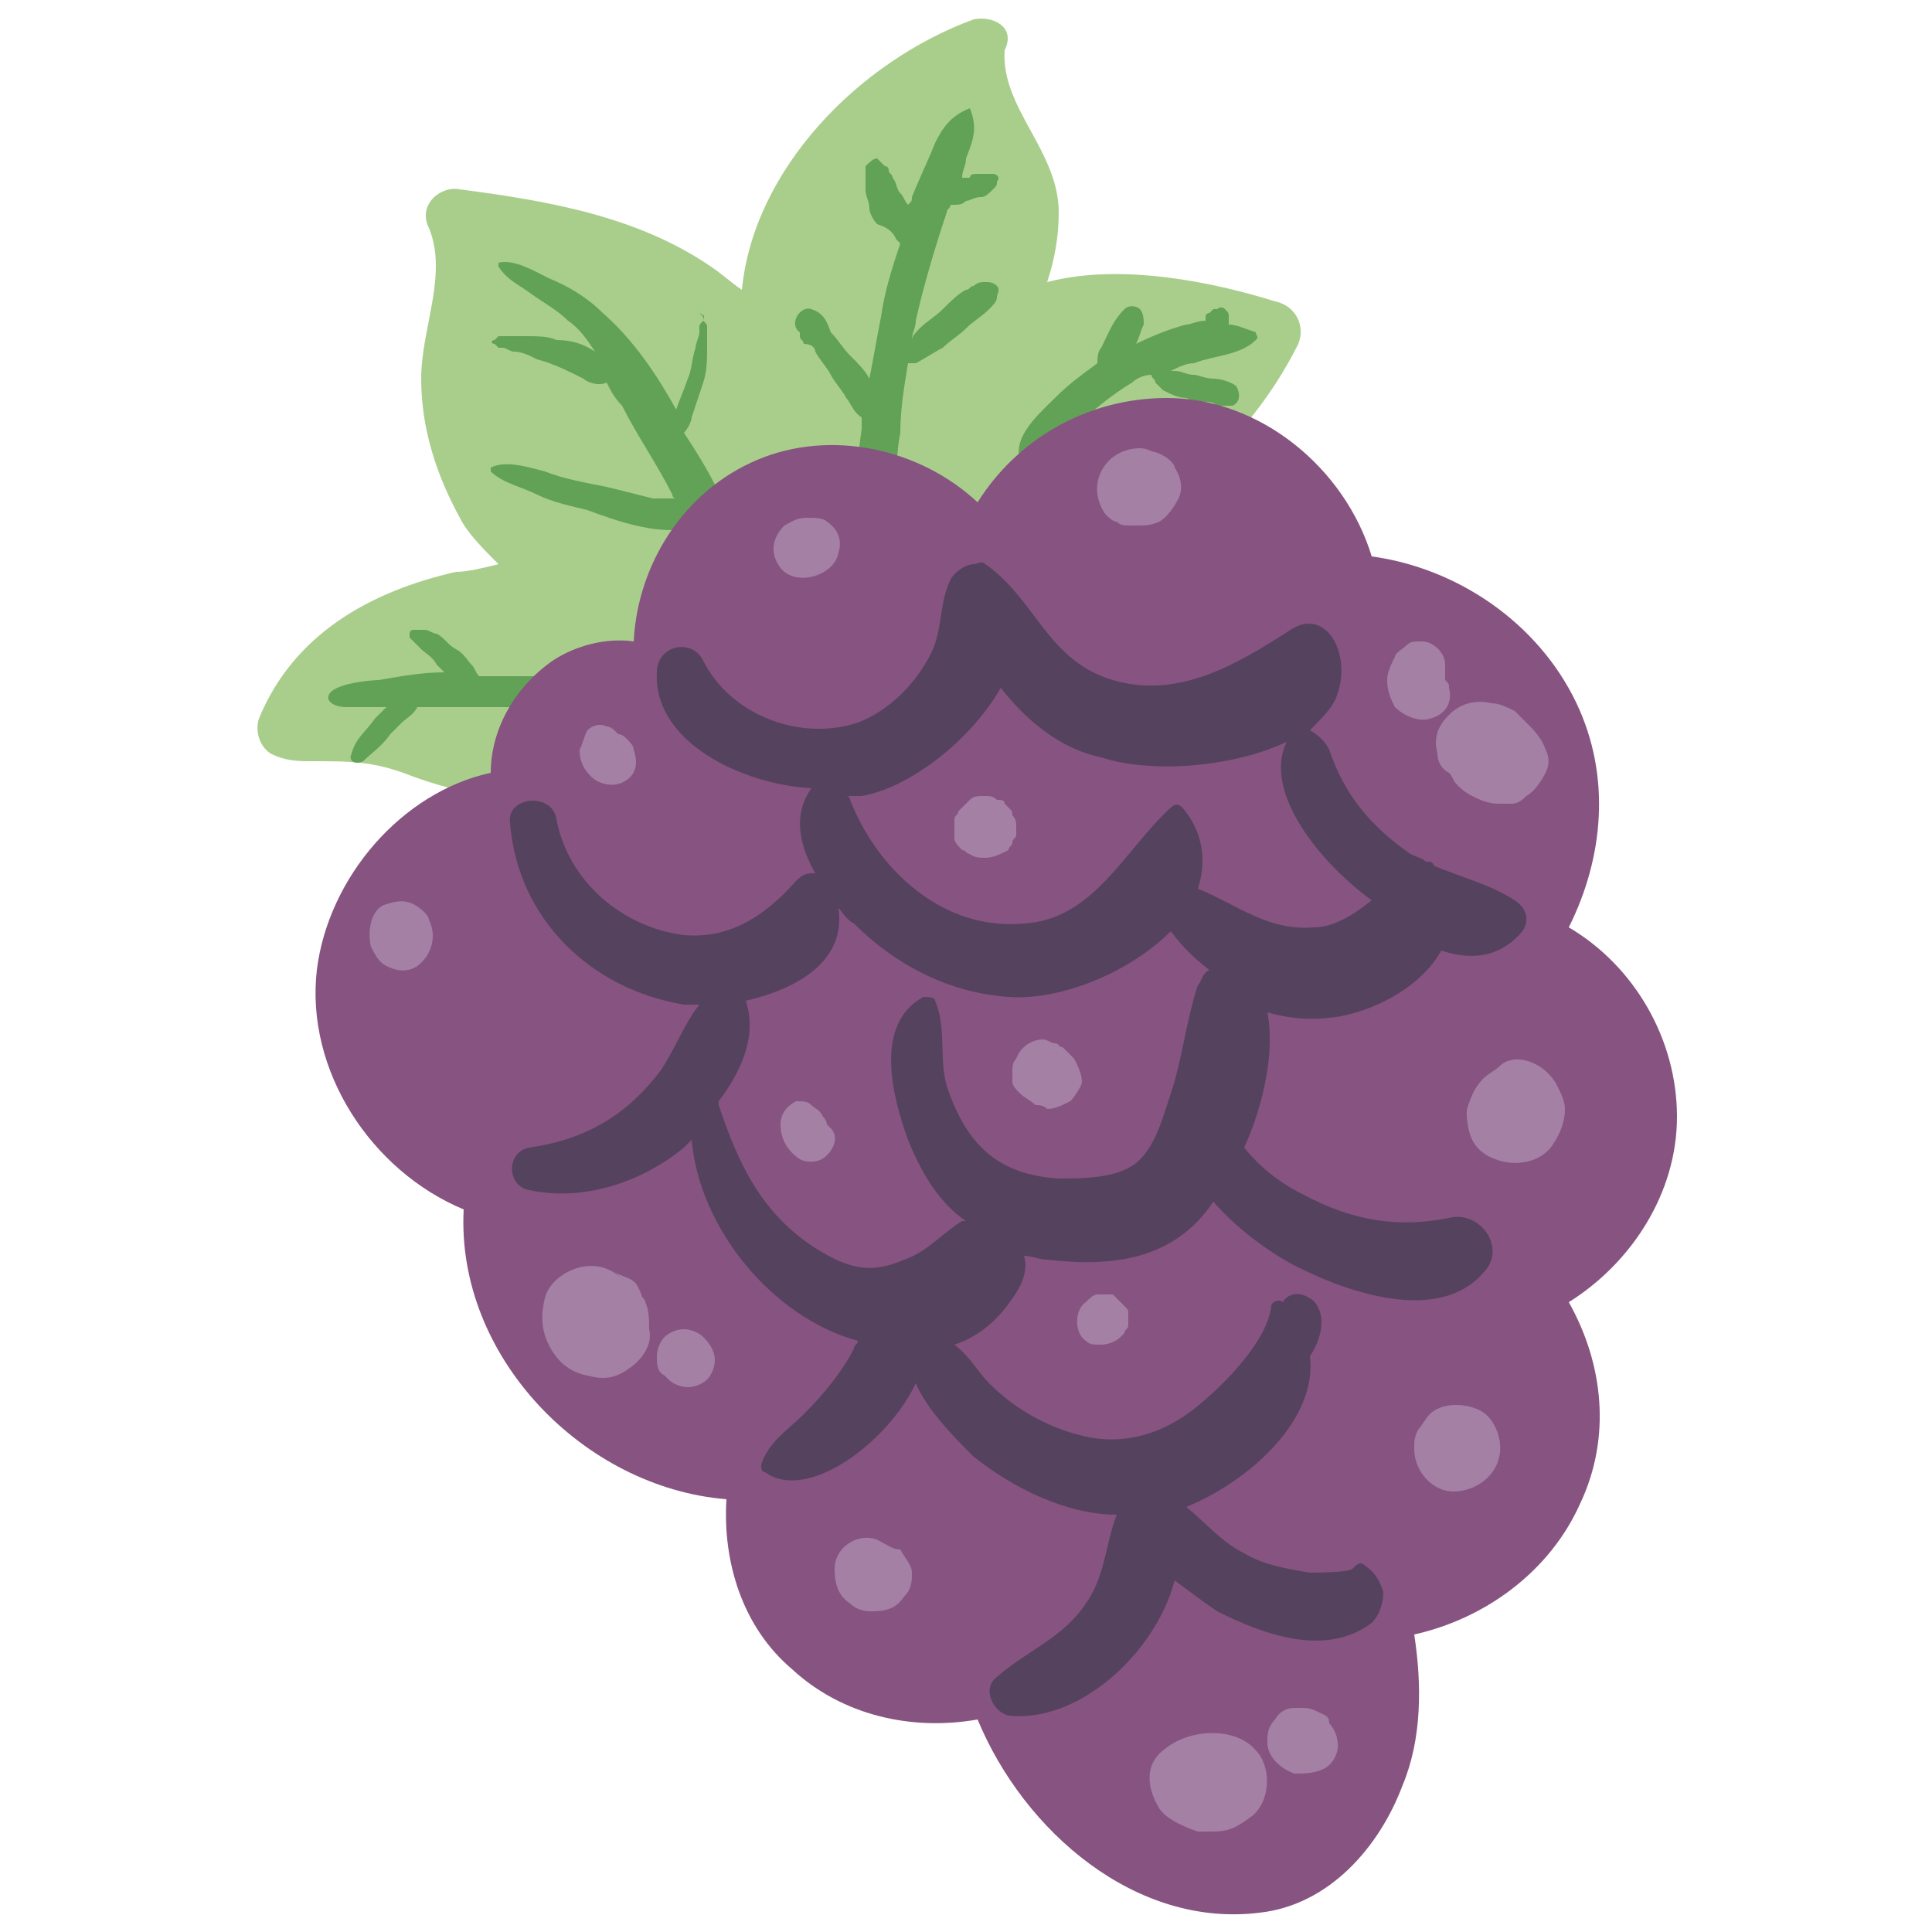 <?xml version="1.0" encoding="utf-8"?>
<!-- Generator: Adobe Illustrator 25.4.1, SVG Export Plug-In . SVG Version: 6.00 Build 0)  -->
<svg version="1.1" id="圖層_1" xmlns="http://www.w3.org/2000/svg" xmlns:xlink="http://www.w3.org/1999/xlink" x="0px" y="0px"
	 viewBox="0 0 50 50" style="enable-background:new 0 0 50 50;" xml:space="preserve">
<style type="text/css">
	.st0{fill:#A9CE8B;}
	.st1{fill:#61A256;}
	.st2{fill:#875381;}
	.st3{fill:#55425F;}
	.st4{fill:#A480A5;}
</style>
<g>
	<path class="st0" d="M25.2,0.5c-3,1.1-5.7,3.9-6,7c-0.3-0.2-0.5-0.4-0.8-0.6c-1.9-1.3-4.2-1.7-6.5-2c-0.5-0.1-1.1,0.4-0.8,1
		c0.5,1.2-0.2,2.6-0.2,3.9c0,1.3,0.4,2.5,1,3.6c0.2,0.4,0.6,0.8,1,1.2c-0.4,0.1-0.8,0.2-1.1,0.2c-2.2,0.5-4.2,1.6-5.1,3.8
		c-0.1,0.3,0,0.7,0.3,0.9c0.4,0.2,0.7,0.2,1.1,0.2c1,0,1.6,0,2.6,0.4c1.1,0.4,2.2,0.6,3.4,0.6c1.9-0.1,4.1-0.8,5.3-2.3
		c0,0,0,0.1,0,0.1c0,0.1,0.1,0.1,0.1,0.1c1.1,0.1,1.2-0.8,1.6-1.6c1.1-2.3,3.3-2,5.4-2.5c3.1-0.7,5.7-2.8,7.1-5.6
		c0.2-0.5-0.1-1-0.6-1.1c-1.6-0.5-4-1-5.9-0.5c0.2-0.6,0.3-1.2,0.3-1.8c0-1.6-1.5-2.7-1.4-4.2C26.3,0.7,25.7,0.4,25.2,0.5z"/>
	<path class="st1" d="M14.6,17.5c-0.3,0-0.6,0-0.9,0c-0.4,0-0.9,0-1.3,0c-0.1-0.1-0.1-0.2-0.2-0.3c-0.1-0.1-0.2-0.3-0.4-0.4
		c-0.2-0.1-0.3-0.3-0.5-0.4c-0.1,0-0.2-0.1-0.3-0.1c0,0-0.1,0-0.2,0c0,0-0.1,0-0.1,0c0,0-0.1,0,0,0c-0.1,0-0.1,0.1-0.1,0.1
		c0,0,0,0.1,0,0.1c0,0,0.1,0.1,0.1,0.1c0.1,0.1,0.1,0.1,0.2,0.2c0.1,0.1,0.3,0.2,0.4,0.4c0.1,0.1,0.1,0.1,0.2,0.2
		c-0.6,0-1.1,0.1-1.7,0.2c-0.2,0-1.4,0.1-1.3,0.5c0.1,0.2,0.4,0.2,0.5,0.2c0.3,0,0.6,0,0.8,0c0.1,0,0.1,0,0.2,0
		c-0.1,0.1-0.2,0.2-0.3,0.3c-0.2,0.3-0.5,0.5-0.6,0.9c-0.1,0.2,0.1,0.3,0.3,0.2c0.2-0.2,0.5-0.4,0.7-0.7c0.1-0.1,0.2-0.2,0.3-0.3
		c0.1-0.1,0.3-0.2,0.4-0.4c0,0,0,0,0,0c0.2,0,0.5,0,0.7,0c0.6,0,1.1,0,1.7,0c0.3,0,0.6,0,0.9,0c0.1,0,0.3,0,0.4,0c0.1,0,0.1,0,0.2,0
		c0,0,0.1,0,0.1,0c0,0,0,0,0,0c0,0,0.1,0,0.1,0c0.2,0,0.3-0.1,0.3-0.3C15.2,17.7,15,17.5,14.6,17.5z"/>
	<path class="st1" d="M18.2,8.3C18.1,8.3,18.1,8.3,18.2,8.3c-0.1,0.1-0.1,0.1-0.1,0.2c0,0,0,0,0,0c0,0,0,0.1,0,0.1
		c0,0.1-0.1,0.3-0.1,0.4c-0.1,0.3-0.1,0.6-0.2,0.8c-0.1,0.3-0.2,0.5-0.3,0.8c-0.5-0.9-1.1-1.8-1.9-2.5c-0.4-0.4-0.9-0.7-1.4-0.9
		c-0.4-0.2-0.9-0.5-1.3-0.4c0,0,0,0,0,0.1c0.2,0.3,0.4,0.4,0.7,0.6c0.4,0.3,0.8,0.5,1.1,0.8c0.3,0.2,0.5,0.5,0.7,0.8
		c-0.3-0.2-0.6-0.3-1-0.3c-0.2-0.1-0.5-0.1-0.8-0.1c-0.1,0-0.3,0-0.4,0c-0.1,0-0.1,0-0.2,0c0,0-0.1,0-0.1,0c0,0-0.1,0.1-0.1,0.1
		c-0.1,0-0.1,0.1,0,0.1c0,0,0.1,0.1,0.1,0.1c0,0,0.1,0,0.1,0c0.1,0,0.2,0.1,0.3,0.1c0.2,0,0.4,0.1,0.6,0.2c0.4,0.1,0.8,0.3,1.2,0.5
		c0.1,0.1,0.4,0.2,0.6,0.1c0.1,0.2,0.2,0.4,0.4,0.6c0.4,0.8,0.9,1.5,1.3,2.3c0,0,0,0.1,0.1,0.1c-0.2,0-0.4,0-0.6,0
		c-0.4-0.1-0.8-0.2-1.2-0.3c-0.5-0.1-1.1-0.2-1.6-0.4c-0.4-0.1-1-0.3-1.4-0.1c0,0,0,0,0,0.1c0.3,0.3,0.8,0.4,1.2,0.6
		c0.4,0.2,0.9,0.3,1.3,0.4c0.8,0.3,1.7,0.6,2.5,0.5c0.1,0,0.1,0,0.2,0c0,0.1,0.1,0.2,0.1,0.3c0.1,0.2,0.6,0.8,0.4,0.9
		c-0.1,0-0.1,0.2,0,0.2c0.7,0.4,0.9-0.7,0.7-1.1c-0.3-1-0.8-1.9-1.4-2.8c0.1-0.1,0.2-0.3,0.2-0.4c0.1-0.3,0.2-0.6,0.3-0.9
		c0.1-0.3,0.1-0.6,0.1-0.9c0-0.2,0-0.3,0-0.5c0-0.1,0-0.1-0.1-0.2c0,0,0-0.1,0-0.1c0,0,0,0-0.1-0.1C18.3,8.2,18.2,8.2,18.2,8.3z"/>
	<path class="st1" d="M25.1,2.8c-0.5,0.2-0.7,0.5-0.9,0.9c-0.2,0.5-0.4,0.9-0.6,1.4c0,0.1,0,0.1-0.1,0.2c-0.1-0.1-0.1-0.2-0.2-0.3
		c-0.1-0.1-0.1-0.3-0.2-0.4c0-0.1-0.1-0.1-0.1-0.2c0,0,0-0.1-0.1-0.1c0,0-0.1-0.1-0.1-0.1c0,0,0,0,0,0c0,0,0,0,0,0
		c0,0-0.1-0.1-0.1-0.1c-0.1,0-0.2,0.1-0.3,0.2c0,0,0,0,0,0.1c0,0,0,0.1,0,0.1c0,0,0,0.1,0,0.1c0,0.1,0,0.2,0,0.3
		c0,0.2,0.1,0.3,0.1,0.5c0,0.1,0.1,0.3,0.2,0.4C23,5.9,23.1,6,23.2,6.2c0,0,0.1,0.1,0.1,0.1c-0.2,0.6-0.4,1.2-0.5,1.9
		c-0.1,0.5-0.2,1.1-0.3,1.6c-0.1-0.2-0.3-0.4-0.5-0.6c-0.2-0.2-0.3-0.4-0.5-0.6C21.4,8.3,21.3,8.1,21,8c-0.3-0.1-0.6,0.4-0.3,0.6
		c0,0,0,0,0,0.1c0,0.1,0.1,0.1,0.1,0.2C21,8.9,21.1,9,21.1,9.1c0.1,0.2,0.3,0.4,0.4,0.6c0.1,0.2,0.3,0.4,0.4,0.6
		c0.1,0.1,0.2,0.4,0.4,0.5c0,0.1,0,0.2,0,0.3c-0.1,0.7-0.3,2.2,0.4,2.7c0,0,0.1,0,0.1,0c0.3-0.3,0.3-0.7,0.4-1.1c0-0.5,0-1,0.1-1.5
		c0-0.6,0.1-1.2,0.2-1.8c0.1,0,0.1,0,0.2,0c0.2-0.1,0.5-0.3,0.7-0.4c0.2-0.2,0.4-0.3,0.6-0.5c0.2-0.2,0.4-0.3,0.6-0.5
		c0.1-0.1,0.2-0.2,0.2-0.3c0-0.1,0.1-0.2,0-0.3c-0.1-0.1-0.2-0.1-0.3-0.1c-0.1,0-0.2,0-0.3,0.1c-0.1,0-0.1,0.1-0.2,0.1
		c-0.2,0.1-0.4,0.3-0.6,0.5c-0.2,0.2-0.4,0.3-0.6,0.5c-0.1,0.1-0.2,0.2-0.2,0.3c0-0.2,0.1-0.3,0.1-0.5c0.2-0.9,0.5-1.9,0.8-2.8
		c0-0.1,0.1-0.1,0.1-0.2c0,0,0,0,0.1,0c0.1,0,0.2,0,0.3-0.1c0.1,0,0.2-0.1,0.4-0.1c0.1,0,0.2-0.1,0.3-0.2c0.1-0.1,0.1-0.1,0.1-0.2
		c0,0,0,0,0,0c0.1-0.1,0-0.2-0.1-0.2c0,0,0,0-0.1,0c0,0-0.1,0-0.2,0c0,0,0,0,0,0c0.1,0,0,0,0,0c0,0-0.1,0-0.1,0
		c-0.1,0-0.2,0-0.2,0.1c0,0-0.1,0-0.1,0c0,0,0,0,0,0c0,0-0.1,0-0.1,0C24.9,4.4,25,4.3,25,4.1C25.2,3.6,25.3,3.3,25.1,2.8
		C25.2,2.8,25.2,2.8,25.1,2.8z"/>
	<path class="st1" d="M31.8,8.4c0-0.1,0-0.1,0-0.2c0-0.1,0-0.1-0.1-0.2c-0.1-0.1-0.2,0-0.2,0c0,0,0,0-0.1,0c0,0-0.1,0.1-0.1,0.1
		c0,0,0,0,0,0c0,0,0,0,0,0c0,0,0,0,0,0c0,0-0.1,0-0.1,0.1c0,0,0,0,0,0.1c0,0,0,0,0,0c0,0,0,0,0,0c0,0,0,0,0,0
		c-0.2,0-0.4,0.1-0.5,0.1c-0.4,0.1-0.9,0.3-1.3,0.5c0.1-0.2,0.1-0.3,0.2-0.5c0-0.1,0-0.3-0.1-0.4c-0.1-0.1-0.3-0.1-0.4,0
		c-0.3,0.3-0.4,0.6-0.6,1c-0.1,0.1-0.1,0.3-0.1,0.4c-0.4,0.3-0.7,0.5-1.1,0.9c-0.4,0.4-1.1,1-0.9,1.6c0,0.1,0.2,0.2,0.3,0.2
		c0.5-0.1,0.9-0.8,1.2-1.1c0.4-0.4,0.9-0.8,1.4-1.1c0.1-0.1,0.3-0.2,0.5-0.2c0,0.1,0.1,0.1,0.1,0.2c0.1,0.1,0.1,0.1,0.2,0.2
		c0.2,0.1,0.4,0.2,0.6,0.2c0.2,0.1,0.3,0.1,0.5,0.1c0.1,0,0.2,0,0.3,0.1c0.1,0,0.3,0,0.4,0c0.2-0.1,0.2-0.3,0.1-0.5
		c-0.1-0.1-0.4-0.2-0.6-0.2c-0.2,0-0.4-0.1-0.5-0.1c-0.2,0-0.3-0.1-0.5-0.1c0,0-0.1,0-0.1,0c0.2-0.1,0.4-0.2,0.6-0.2
		c0.5-0.2,1.2-0.2,1.6-0.6c0.1-0.1,0-0.1,0-0.2C32.2,8.5,32,8.4,31.8,8.4z"/>
	<path class="st2" d="M35.5,14.4c-0.7-2.3-2.9-4.1-5.3-4.1c-2.1,0-3.9,1.1-4.9,2.7c-1.5-1.4-3.8-1.9-5.7-1.1
		c-1.9,0.8-3.1,2.7-3.2,4.7c-0.7-0.1-1.5,0.1-2.1,0.5c-1,0.7-1.6,1.8-1.6,2.9c-2.3,0.5-4.2,2.7-4.5,5.1c-0.3,2.6,1.4,5.2,3.8,6.2
		c-0.2,3.8,3.1,7.2,6.8,7.5c-0.1,1.6,0.4,3.3,1.7,4.4c1.3,1.2,3.1,1.6,4.8,1.3c1.2,2.9,4.1,5.4,7.3,5c1.8-0.2,3.1-1.7,3.7-3.3
		c0.5-1.2,0.5-2.6,0.3-3.9c1.8-0.4,3.5-1.6,4.3-3.4c0.8-1.7,0.6-3.6-0.3-5.2c1.6-1,2.8-2.8,2.8-4.8c0-2-1.1-3.9-2.8-4.9
		c0.9-1.8,1.1-3.9,0.2-5.8C39.8,16.1,37.7,14.7,35.5,14.4z"/>
	<path class="st3" d="M33.4,16.3c-1.4,0.9-2.9,1.8-4.6,1.3c-1.7-0.5-2-2.1-3.3-3c-0.1-0.1-0.2,0-0.3,0c-0.2,0-0.5,0.2-0.6,0.4
		c-0.3,0.6-0.2,1.3-0.5,1.9c-0.4,0.8-1.1,1.5-1.9,1.8c-1.5,0.5-3.3-0.2-4-1.6c-0.3-0.6-1.2-0.4-1.2,0.3c-0.1,1.8,2.2,2.9,4,3
		c-0.5,0.7-0.3,1.5,0.1,2.2c-0.2,0-0.3,0-0.5,0.2c-0.8,0.9-1.7,1.5-2.9,1.4c-1.6-0.2-3-1.4-3.3-3c-0.1-0.7-1.3-0.6-1.2,0.1
		c0.2,2.5,2.1,4.3,4.5,4.7c0.1,0,0.3,0,0.4,0c-0.4,0.5-0.6,1.1-1,1.7c-0.9,1.2-2,1.8-3.4,2c-0.6,0.1-0.6,1,0,1.1
		c1.4,0.3,2.9-0.2,4-1.1c0.1-0.1,0.1-0.1,0.2-0.2c0.2,2.3,2.1,4.6,4.3,5.2c0,0.1-0.1,0.1-0.1,0.2c-0.3,0.6-0.8,1.2-1.3,1.7
		c-0.4,0.4-0.9,0.7-1.1,1.3c0,0.1,0,0.2,0.1,0.2c1.1,0.8,3.2-0.8,3.9-2.3c0.3,0.7,1,1.4,1.5,1.9c1,0.8,2.4,1.5,3.7,1.5
		c-0.3,0.8-0.3,1.6-0.8,2.3c-0.6,0.9-1.5,1.2-2.3,1.9c-0.4,0.3-0.1,0.9,0.3,1c1.8,0.2,3.8-1.6,4.3-3.5c0.4,0.3,0.8,0.6,1.1,0.8
		c1.2,0.6,2.8,1.2,4,0.3c0.2-0.2,0.3-0.5,0.3-0.8c-0.1-0.3-0.2-0.5-0.5-0.7c-0.1-0.1-0.2,0-0.3,0.1c-0.1,0.1-1,0.1-1.1,0.1
		c-0.6-0.1-1.2-0.2-1.7-0.5c-0.6-0.3-1-0.8-1.5-1.2c1.7-0.7,3.4-2.3,3.2-3.9c0.2-0.3,0.3-0.6,0.3-0.9c0-0.2-0.1-0.5-0.3-0.6
		c-0.3-0.2-0.6-0.1-0.7,0.1c0,0,0,0,0,0c-0.1-0.1-0.3,0-0.3,0.1c-0.1,0.9-1.2,2-1.8,2.5c-0.8,0.7-1.8,1.1-2.9,0.9
		c-1-0.2-1.9-0.7-2.6-1.4c-0.3-0.3-0.5-0.7-0.9-1c0.6-0.2,1.1-0.6,1.5-1.2c0.3-0.4,0.4-0.8,0.3-1.1c0.2,0,0.4,0.1,0.6,0.1
		c1.7,0.2,3.3,0,4.3-1.5c0.7,0.8,1.6,1.4,2.2,1.7c1.4,0.7,3.8,1.5,4.9,0c0.4-0.6-0.2-1.4-0.9-1.3c-1.4,0.3-2.6,0.1-3.9-0.6
		c-0.6-0.3-1.1-0.7-1.5-1.2c0,0,0,0,0,0c0.5-1.1,0.8-2.5,0.6-3.5c0.7,0.2,1.3,0.2,1.9,0.1c1-0.2,2.1-0.8,2.6-1.7
		c0.9,0.3,1.6,0.1,2.1-0.5c0.2-0.3,0.1-0.6-0.2-0.8c-0.6-0.4-1.4-0.6-2.1-0.9c0,0,0,0,0,0c0-0.1-0.1-0.1-0.2-0.1
		c-0.1-0.1-0.2-0.1-0.4-0.2c-1-0.7-1.7-1.5-2.1-2.7c-0.1-0.2-0.3-0.4-0.5-0.5c0.3-0.3,0.6-0.6,0.7-0.9C35,16.9,34.3,15.7,33.4,16.3z
		 M31,25.5c-0.3,0.9-0.4,1.9-0.7,2.8c-0.2,0.6-0.4,1.4-0.9,1.8c-0.5,0.4-1.4,0.4-2,0.4c-1.6-0.1-2.4-0.9-2.9-2.4
		c-0.2-0.7,0-1.5-0.3-2.2c0-0.1-0.2-0.1-0.3-0.1c-1.3,0.7-0.8,2.6-0.4,3.7c0.4,1,0.9,1.7,1.5,2.1c0,0-0.1,0-0.1,0
		c-0.5,0.3-0.9,0.8-1.5,1c-0.9,0.4-1.5,0.2-2.3-0.3c-1.4-0.9-2-2.2-2.5-3.7c0,0,0-0.1,0-0.1c0.6-0.8,1-1.7,0.7-2.6
		c1.3-0.3,2.6-1,2.4-2.4c0.1,0.1,0.2,0.3,0.4,0.4c1.1,1.1,2.5,1.8,4,1.9c1.3,0.1,3.1-0.6,4.2-1.7c0.3,0.4,0.6,0.7,1,1
		C31.1,25.2,31.1,25.4,31,25.5z M35.5,23.3c-0.5,0.4-1,0.7-1.5,0.7c-1.2,0.1-2-0.6-3-1c0.2-0.6,0.2-1.4-0.4-2.1
		c-0.1-0.1-0.2-0.1-0.3,0c-1.2,1.1-2,2.9-3.8,3c-2.1,0.2-3.8-1.4-4.5-3.2c0,0,0-0.1-0.1-0.1c0.1,0,0.3,0,0.4,0
		c1.2-0.2,2.8-1.4,3.6-2.8c0.7,0.9,1.6,1.6,2.6,1.8c1.2,0.4,3.3,0.3,4.8-0.4C32.7,20.4,34,22.2,35.5,23.3z"/>
	<path class="st4" d="M15.9,32.9c0.1,0.1,0.1,0.1,0.2,0.2c-0.3-0.3-0.7-0.4-1.1-0.3c-0.4,0.1-0.8,0.4-0.9,0.8
		c-0.1,0.4-0.1,0.8,0.1,1.2c0.2,0.4,0.5,0.7,1,0.8c0.4,0.1,0.7,0.1,1.1-0.2c0.3-0.2,0.6-0.6,0.5-1c0-0.2,0-0.5-0.1-0.7
		c0-0.1-0.1-0.1-0.1-0.2c-0.1-0.2-0.1-0.3-0.3-0.4C16.1,33,16,33,15.9,32.9z"/>
	<path class="st4" d="M18.2,34.6c-0.1-0.1-0.3-0.2-0.5-0.2c-0.2,0-0.4,0.1-0.5,0.2c-0.1,0.1-0.2,0.3-0.2,0.5c0,0.2,0,0.4,0.2,0.5
		c0,0,0,0,0.1,0.1c0.1,0.1,0.3,0.2,0.5,0.2c0.2,0,0.4-0.1,0.5-0.2c0.1-0.1,0.2-0.3,0.2-0.5C18.5,35,18.4,34.8,18.2,34.6
		C18.3,34.6,18.2,34.6,18.2,34.6z"/>
	<path class="st4" d="M10.7,23.4c-0.2-0.1-0.4-0.1-0.7,0c-0.4,0.1-0.5,0.7-0.4,1.1c0.1,0.2,0.2,0.4,0.4,0.5c0.2,0.1,0.5,0.2,0.8,0
		c0.4-0.3,0.5-0.8,0.3-1.2C11.1,23.7,10.9,23.5,10.7,23.4z"/>
	<path class="st4" d="M22.8,39.9C22.8,39.9,23,40,22.8,39.9c-0.5-0.3-1.2,0.1-1.2,0.7c0,0.4,0.1,0.7,0.4,0.9
		c0.1,0.1,0.3,0.2,0.5,0.2c0.2,0,0.4,0,0.6-0.1c0.2-0.1,0.3-0.3,0.4-0.4c0.1-0.2,0.1-0.3,0.1-0.5c0-0.2-0.2-0.4-0.3-0.6
		C23.1,40.1,23,40,22.8,39.9z"/>
	<path class="st4" d="M30.1,45.3c-0.5,0.4-0.4,1-0.1,1.5c0.2,0.3,0.7,0.5,1,0.6c0.1,0,0.3,0,0.4,0c0.4,0,0.6-0.1,1-0.4
		c0.5-0.4,0.5-1.3,0.1-1.7C32,44.7,30.8,44.7,30.1,45.3z"/>
	<path class="st4" d="M34.1,44.3C34.1,44.3,34.1,44.3,34.1,44.3C34.1,44.3,34.1,44.3,34.1,44.3C34.1,44.3,34.1,44.3,34.1,44.3
		c-0.2-0.1-0.3-0.1-0.4-0.1c-0.1,0-0.2,0-0.3,0c0,0,0.1,0,0.1,0c-0.2,0-0.4,0.1-0.5,0.3c-0.2,0.2-0.2,0.4-0.2,0.6
		c0,0.4,0.4,0.7,0.7,0.8c0.2,0,0.5,0,0.7-0.1c0.3-0.1,0.5-0.5,0.4-0.8c0-0.1-0.1-0.3-0.2-0.4C34.4,44.4,34.3,44.4,34.1,44.3z"/>
	<path class="st4" d="M38.3,36.5c-0.4-0.2-1-0.2-1.3,0.1c-0.1,0.1-0.2,0.3-0.3,0.4c-0.1,0.2-0.1,0.3-0.1,0.5c0,0.6,0.5,1.1,1,1.1
		c0.6,0,1.1-0.4,1.2-0.9C38.9,37.3,38.7,36.7,38.3,36.5z"/>
	<path class="st4" d="M38.8,27.6c-0.1,0.1-0.3,0.2-0.4,0.3c-0.2,0.2-0.3,0.4-0.4,0.7c-0.1,0.2,0,0.7,0.1,0.9
		c0.1,0.2,0.3,0.4,0.6,0.5c0.5,0.2,1.2,0.1,1.5-0.4c0.2-0.3,0.3-0.6,0.3-0.9c0-0.2-0.1-0.4-0.2-0.6C40,27.5,39.2,27.2,38.8,27.6z"/>
	<g>
		<path class="st4" d="M28.5,33.4c0,0,0.1,0,0.1,0C28.6,33.4,28.5,33.4,28.5,33.4C28.5,33.4,28.5,33.4,28.5,33.4z"/>
		<path class="st4" d="M28.9,33.6c0,0-0.1-0.1-0.1-0.1c0,0-0.1,0-0.1,0c-0.1,0-0.2,0-0.3,0c-0.1,0-0.2,0.1-0.3,0.2c0,0,0,0,0,0
			c-0.3,0.2-0.3,0.8,0,1c0.1,0.1,0.2,0.1,0.4,0.1c0.2,0,0.4-0.1,0.5-0.2c0,0,0.1-0.1,0.1-0.1c0-0.1,0.1-0.1,0.1-0.2
			c0-0.1,0-0.1,0-0.3c0-0.1,0-0.1-0.1-0.2C29,33.7,28.9,33.6,28.9,33.6z"/>
		<polygon class="st4" points="28.6,33.4 28.6,33.4 28.6,33.4 		"/>
	</g>
	<path class="st4" d="M21.3,28.9L21.3,28.9C21.2,28.8,21.2,28.8,21.3,28.9c-0.1-0.2-0.2-0.2-0.3-0.3c0,0,0,0,0,0
		c-0.1-0.1-0.2-0.1-0.4-0.1c-0.2,0.1-0.4,0.3-0.4,0.6c0,0.4,0.2,0.7,0.5,0.9c0.2,0.1,0.5,0.1,0.7-0.1c0.2-0.2,0.3-0.5,0.1-0.7
		c0,0-0.1-0.1-0.1-0.1c0,0,0,0,0,0C21.4,29,21.3,28.9,21.3,28.9z"/>
	<path class="st4" d="M27.5,27.1c-0.1,0-0.1-0.1-0.2-0.1c-0.1,0-0.2-0.1-0.3-0.1c-0.3,0-0.6,0.2-0.7,0.5c-0.1,0.1-0.1,0.2-0.1,0.4
		c0,0.1,0,0.1,0,0.2c0,0.1,0.1,0.2,0.2,0.3c0.1,0.1,0.3,0.2,0.4,0.3c0.1,0,0.2,0,0.3,0.1c0.2,0,0.4-0.1,0.6-0.2
		c0.1-0.1,0.3-0.4,0.3-0.5c0-0.2-0.1-0.4-0.2-0.6L27.5,27.1z"/>
	<path class="st4" d="M26,20.8c0-0.1-0.1-0.1-0.2-0.1c-0.1-0.1-0.2-0.1-0.3-0.1c-0.2,0-0.3,0-0.4,0.1c-0.1,0.1-0.2,0.2-0.3,0.3
		c0,0.1-0.1,0.1-0.1,0.2c0,0.1,0,0.2,0,0.3c0,0.1,0,0.1,0,0.2c0,0.1,0.1,0.2,0.2,0.3c0.1,0,0.1,0.1,0.2,0.1c0.1,0.1,0.3,0.1,0.4,0.1
		c0.2,0,0.4-0.1,0.6-0.2c0-0.1,0.1-0.1,0.1-0.2c0-0.1,0.1-0.1,0.1-0.2c0-0.1,0-0.1,0-0.2c0-0.1,0-0.2-0.1-0.3c0-0.1,0-0.1-0.1-0.2
		C26.1,20.9,26.1,20.9,26,20.8z"/>
	<path class="st4" d="M39.5,18.7c-0.1-0.1-0.2-0.2-0.3-0.3c-0.2-0.1-0.4-0.2-0.6-0.2c-0.4-0.1-0.8,0-1.1,0.3c-0.3,0.3-0.4,0.6-0.3,1
		c0,0.2,0.1,0.4,0.3,0.5c0.1,0.1,0.1,0.2,0.2,0.3c0.1,0.1,0.2,0.2,0.4,0.3c0.2,0.1,0.4,0.2,0.7,0.2c0.1,0,0.2,0,0.3,0
		c0.2,0,0.3-0.1,0.4-0.2c0.2-0.1,0.4-0.4,0.5-0.6c0.1-0.2,0.1-0.4,0-0.6C39.9,19.1,39.7,18.9,39.5,18.7z"/>
	<path class="st4" d="M37.4,17.4c0-0.1,0-0.1,0-0.2c0-0.3-0.3-0.6-0.6-0.6c-0.2,0-0.3,0-0.4,0.1c-0.1,0.1-0.3,0.2-0.3,0.3
		c-0.1,0.2-0.2,0.4-0.2,0.6c0,0.3,0.1,0.5,0.2,0.7c0.2,0.2,0.6,0.4,0.9,0.3c0.4-0.1,0.6-0.4,0.5-0.8c0,0,0,0,0,0
		c0-0.1,0-0.1-0.1-0.2C37.4,17.5,37.4,17.5,37.4,17.4z"/>
	<path class="st4" d="M29.9,11.7c-0.1,0-0.2-0.1-0.4-0.1c-0.4,0-0.8,0.2-1,0.6c-0.2,0.4-0.1,0.8,0.1,1.1c0,0,0,0,0,0c0,0,0,0,0,0
		c0.1,0.1,0.2,0.2,0.3,0.2c0.1,0.1,0.2,0.1,0.4,0.1c0,0,0,0,0.1,0c0.2,0,0.4,0,0.6-0.1c0.2-0.1,0.4-0.4,0.5-0.6
		c0.1-0.2,0.1-0.5-0.1-0.8C30.4,12,30.2,11.8,29.9,11.7z"/>
	<path class="st4" d="M21.4,13.5c-0.1-0.1-0.3-0.1-0.5-0.1c-0.3,0-0.4,0.1-0.6,0.2c-0.3,0.3-0.4,0.7-0.1,1.1
		c0.4,0.5,1.4,0.2,1.5-0.4C21.8,14,21.7,13.7,21.4,13.5z"/>
	<path class="st4" d="M16,19c0,0-0.1-0.1-0.1-0.1c0,0-0.1-0.1-0.2-0.1c0.1,0,0.1,0,0,0c-0.2-0.1-0.4,0-0.5,0.1
		c-0.1,0.2-0.1,0.3-0.2,0.5c0,0.3,0.1,0.5,0.3,0.7c0.2,0.2,0.6,0.3,0.9,0.1c0.3-0.2,0.3-0.5,0.2-0.8c0-0.1-0.1-0.2-0.2-0.3
		C16.2,19.1,16.1,19,16,19z"/>
</g>
</svg>
